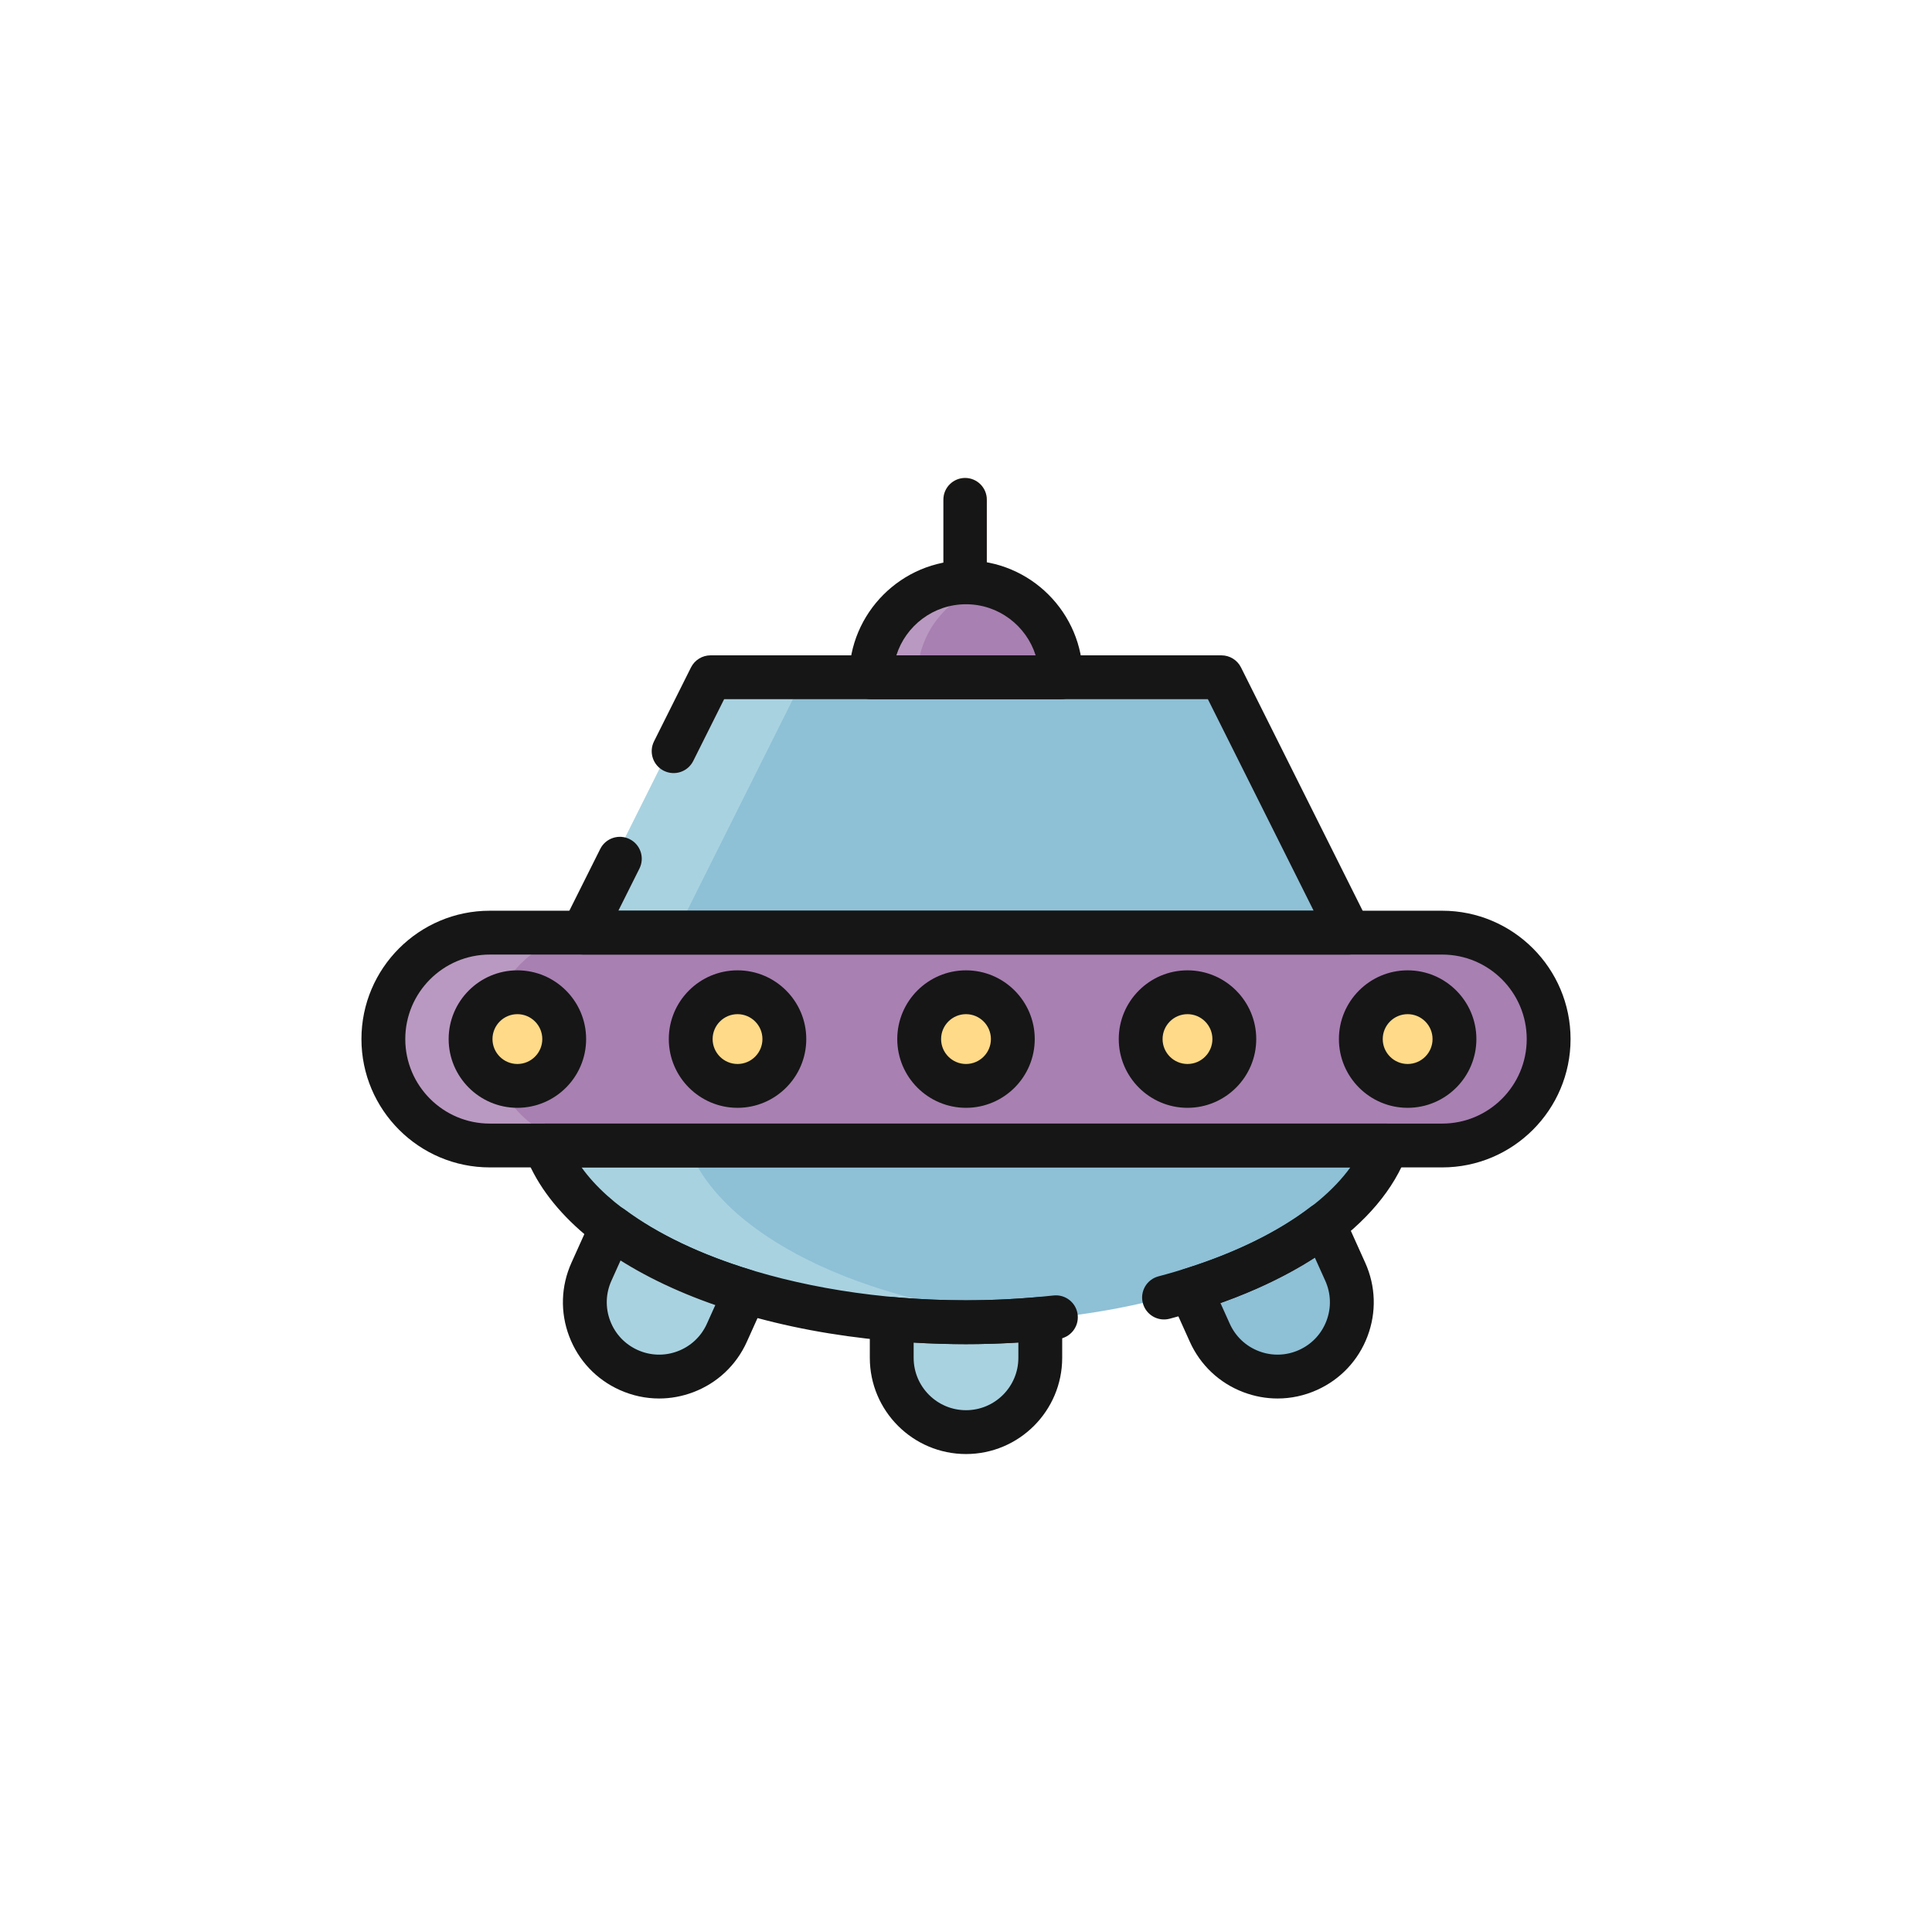 <?xml version="1.0" encoding="utf-8"?>
<!-- Generator: Adobe Illustrator 24.3.0, SVG Export Plug-In . SVG Version: 6.00 Build 0)  -->
<svg version="1.1" id="Layer_1" xmlns="http://www.w3.org/2000/svg" xmlns:xlink="http://www.w3.org/1999/xlink" x="0px" y="0px"
	 viewBox="0 0 400 400" enable-background="new 0 0 400 400" xml:space="preserve">
<g>
	<g>
		<g>
			<polygon fill="#8EC0D6" points="279.319,193.095 120.682,193.095 147.121,140.219 252.88,140.219 			"/>
		</g>
		<g>
			<polygon fill="#A9D2E0" points="146.013,140.219 119.574,193.095 139.993,193.095 166.432,140.219 			"/>
		</g>
		<g>
			<path fill="#A880B2" d="M320.63,215.128c0,12.167-9.861,22.033-22.035,22.033H101.404c-12.165,0-22.032-9.867-22.032-22.033l0,0
				c0-12.168,9.867-22.033,22.032-22.033h197.191C310.769,193.095,320.63,202.961,320.63,215.128L320.63,215.128z"/>
		</g>
		<g>
			<path fill="#B999C1" d="M101.339,215.128c0-12.168,9.867-22.033,22.032-22.033h-21.966c-12.165,0-22.032,9.865-22.032,22.033
				c0,12.167,9.867,22.033,22.032,22.033h21.966C111.205,237.162,101.339,227.295,101.339,215.128z"/>
		</g>
		<g>
			<path fill="#A880B2" d="M200.002,120.568c-10.853,0-19.653,8.799-19.653,19.651h39.301
				C219.65,129.367,210.85,120.568,200.002,120.568z"/>
		</g>
		<g>
			<path fill="#B999C1" d="M204.791,121.181c-1.536-0.385-3.134-0.613-4.789-0.613c-10.853,0-19.653,8.799-19.653,19.651h9.58
				C189.929,131.023,196.256,123.323,204.791,121.181z"/>
		</g>
		<g>
			<path fill="#FFE2A9" d="M200.002,120.568c1.48,0,2.919,0.177,4.307,0.489v-17.605c0-2.481-2.012-4.495-4.493-4.495
				s-4.496,2.013-4.496,4.495v17.701C196.824,120.785,198.386,120.568,200.002,120.568z"/>
		</g>
		<g>
			<path fill="#FFDA88" d="M209.695,215.128c0,5.355-4.337,9.695-9.695,9.695c-5.353,0-9.695-4.341-9.695-9.695
				c0-5.353,4.342-9.694,9.695-9.694C205.358,205.435,209.695,209.776,209.695,215.128z"/>
		</g>
		<g>
			<path fill="#FFDA88" d="M162.394,215.128c0,5.355-4.337,9.695-9.695,9.695c-5.353,0-9.695-4.341-9.695-9.695
				c0-5.353,4.342-9.694,9.695-9.694C158.057,205.435,162.394,209.776,162.394,215.128z"/>
		</g>
		<g>
			<path fill="#FFDA88" d="M116.812,215.128c0,5.355-4.336,9.695-9.692,9.695c-5.356,0-9.692-4.341-9.692-9.695
				c0-5.353,4.337-9.694,9.692-9.694C112.476,205.435,116.812,209.776,116.812,215.128z"/>
		</g>
		<g>
			<path fill="#FFE2A9" d="M101.339,215.127c0-3.152,0.674-6.143,1.867-8.855c-3.4,1.505-5.778,4.898-5.778,8.855
				c0,3.958,2.378,7.351,5.778,8.858C102.012,221.273,101.339,218.281,101.339,215.127z"/>
		</g>
		<g>
			<path fill="#FFDA88" d="M301.133,215.128c0,5.355-4.337,9.695-9.695,9.695c-5.353,0-9.692-4.341-9.692-9.695
				c0-5.353,4.34-9.694,9.692-9.694C296.796,205.435,301.133,209.776,301.133,215.128z"/>
		</g>
		<g>
			<path fill="#FFDA88" d="M255.554,215.128c0,5.355-4.34,9.695-9.695,9.695c-5.353,0-9.695-4.341-9.695-9.695
				c0-5.353,4.343-9.694,9.695-9.694C251.214,205.435,255.554,209.776,255.554,215.128z"/>
		</g>
		<g>
			<path fill="#8EC0D6" d="M112.874,237.162c7.559,20.815,43.676,36.592,87.125,36.592c43.449,0,79.56-15.778,87.128-36.592H112.874
				z"/>
		</g>
		<g>
			<path fill="#A9D2E0" d="M142.368,237.162h-29.494c7.559,20.815,43.676,36.592,87.125,36.592c5.031,0,9.947-0.233,14.747-0.639
				C178.08,270.013,149.053,255.567,142.368,237.162z"/>
		</g>
		<g>
			<path fill="#A9D2E0" d="M126.62,254.044l-4.171,9.259c-3.489,7.743-0.038,16.846,7.707,20.335
				c7.74,3.487,16.847,0.038,20.333-7.704l3.87-8.588C143.295,263.982,133.84,259.431,126.62,254.044z"/>
		</g>
		<g>
			<path fill="#A9D2E0" d="M199.999,273.754c-5.246,0-10.38-0.241-15.376-0.682v8.057c0,8.491,6.886,15.376,15.376,15.376
				c8.496,0,15.379-6.885,15.379-15.376v-8.057C210.38,273.513,205.246,273.754,199.999,273.754z"/>
		</g>
		<g>
			<path fill="#8EC0D6" d="M274.094,253.484c-7.119,5.487-16.54,10.134-27.609,13.587l3.994,8.862
				c3.486,7.743,12.593,11.192,20.333,7.704c7.746-3.489,11.196-12.592,7.707-20.335L274.094,253.484z"/>
		</g>
	</g>
	<g>
		<g>
			<path fill="#161616" d="M279.32,197.633H120.681c-1.573,0-3.034-0.814-3.86-2.152c-0.827-1.338-0.902-3.009-0.199-4.415
				l7.652-15.304c1.124-2.241,3.852-3.146,6.088-2.029c2.241,1.121,3.149,3.846,2.029,6.088l-4.369,8.737h143.956l-21.902-43.802
				H149.924l-6.399,12.797c-1.121,2.242-3.845,3.148-6.088,2.029c-2.241-1.121-3.149-3.846-2.03-6.088l7.653-15.305
				c0.77-1.538,2.34-2.508,4.059-2.508H252.88c1.719,0,3.291,0.97,4.059,2.508l26.439,52.877c0.703,1.406,0.626,3.077-0.198,4.415
				C282.353,196.819,280.891,197.633,279.32,197.633z"/>
		</g>
		<g>
			<path fill="#161616" d="M298.595,241.699H101.404c-14.651,0-26.571-11.92-26.571-26.571c0-14.651,11.92-26.571,26.571-26.571
				h197.191c14.652,0,26.572,11.92,26.572,26.571C325.167,229.779,313.247,241.699,298.595,241.699z M101.404,197.633
				c-9.647,0-17.496,7.849-17.496,17.496c0,9.647,7.849,17.496,17.496,17.496h197.191c9.648,0,17.497-7.849,17.497-17.496
				c0-9.647-7.849-17.496-17.497-17.496H101.404z"/>
		</g>
		<g>
			<path fill="#161616" d="M219.65,144.756h-39.3c-2.507,0-4.538-2.031-4.538-4.538c0-13.338,10.852-24.188,24.189-24.188
				c13.335,0,24.185,10.85,24.185,24.188C224.187,142.725,222.155,144.756,219.65,144.756z M185.583,135.681h28.835
				c-1.932-6.124-7.663-10.576-14.416-10.576C193.249,125.106,187.515,129.557,185.583,135.681z"/>
		</g>
		<g>
			<path fill="#161616" d="M200.002,120.568c1.482,0,2.919,0.177,4.307,0.489v-17.605c0-2.481-2.013-4.495-4.495-4.495
				s-4.495,2.013-4.495,4.495v17.701C196.824,120.785,198.386,120.568,200.002,120.568z"/>
		</g>
		<g>
			<path fill="#161616" d="M200.001,229.361c-7.848,0-14.233-6.385-14.233-14.233c0-7.848,6.385-14.231,14.233-14.231
				c7.848,0,14.231,6.384,14.231,14.231C214.232,222.976,207.848,229.361,200.001,229.361z M200.001,209.972
				c-2.843,0-5.158,2.313-5.158,5.156c0,2.843,2.315,5.158,5.158,5.158c2.843,0,5.156-2.314,5.156-5.158
				C205.157,212.285,202.844,209.972,200.001,209.972z"/>
		</g>
		<g>
			<path fill="#161616" d="M152.7,229.361c-7.848,0-14.233-6.385-14.233-14.233c0-7.848,6.385-14.231,14.233-14.231
				c7.846,0,14.23,6.384,14.23,14.231C166.93,222.976,160.546,229.361,152.7,229.361z M152.7,209.972
				c-2.843,0-5.158,2.313-5.158,5.156c0,2.843,2.315,5.158,5.158,5.158c2.842,0,5.155-2.314,5.155-5.158
				C157.855,212.285,155.542,209.972,152.7,209.972z"/>
		</g>
		<g>
			<path fill="#161616" d="M107.12,229.361c-7.848,0-14.231-6.385-14.231-14.233c0-7.848,6.384-14.231,14.231-14.231
				c7.848,0,14.231,6.384,14.231,14.231C121.351,222.976,114.967,229.361,107.12,229.361z M107.12,209.972
				c-2.843,0-5.156,2.313-5.156,5.156c0,2.843,2.313,5.158,5.156,5.158c2.843,0,5.156-2.314,5.156-5.158
				C112.276,212.285,109.963,209.972,107.12,209.972z"/>
		</g>
		<g>
			<path fill="#161616" d="M291.437,229.361c-7.846,0-14.23-6.385-14.23-14.233c0-7.848,6.384-14.231,14.23-14.231
				c7.849,0,14.233,6.384,14.233,14.231C305.67,222.976,299.286,229.361,291.437,229.361z M291.437,209.972
				c-2.842,0-5.155,2.313-5.155,5.156c0,2.843,2.313,5.158,5.155,5.158c2.845,0,5.158-2.314,5.158-5.158
				C296.595,212.285,294.282,209.972,291.437,209.972z"/>
		</g>
		<g>
			<path fill="#161616" d="M245.859,229.361c-7.849,0-14.233-6.385-14.233-14.233c0-7.848,6.384-14.231,14.233-14.231
				s14.233,6.384,14.233,14.231C260.091,222.976,253.708,229.361,245.859,229.361z M245.859,209.972
				c-2.845,0-5.158,2.313-5.158,5.156c0,2.843,2.313,5.158,5.158,5.158s5.158-2.314,5.158-5.158
				C251.016,212.285,248.703,209.972,245.859,209.972z"/>
		</g>
		<g>
			<path fill="#161616" d="M199.998,278.292c-45.342,0-82.923-16.276-91.388-39.58c-0.505-1.391-0.301-2.941,0.548-4.154
				c0.849-1.211,2.236-1.933,3.716-1.933h174.253c1.48,0,2.868,0.722,3.716,1.933c0.851,1.213,1.055,2.764,0.549,4.155
				c-5.444,14.976-23.391,27.483-49.23,34.316c-2.422,0.645-4.907-0.803-5.548-3.227c-0.641-2.422,0.803-4.905,3.226-5.546
				c18.676-4.938,32.903-13.112,39.733-22.556H120.407c11.517,16.05,43.706,27.517,79.591,27.517c5.874,0,11.971-0.338,18.128-1.003
				c2.499-0.266,4.73,1.53,4.998,4.023c0.269,2.49-1.53,4.73-4.024,4.998C212.625,277.937,206.197,278.292,199.998,278.292z"/>
		</g>
		<g>
			<path fill="#161616" d="M136.461,289.544c-2.783,0-5.557-0.591-8.169-1.768c-4.851-2.185-8.561-6.127-10.446-11.101
				c-1.885-4.973-1.719-10.384,0.465-15.234l4.171-9.26c0.566-1.254,1.669-2.184,3-2.529c1.331-0.344,2.75-0.066,3.851,0.756
				c6.784,5.063,15.895,9.419,26.345,12.598c1.248,0.38,2.272,1.278,2.811,2.465c0.539,1.188,0.542,2.551,0.006,3.74l-3.868,8.587
				c-2.183,4.849-6.125,8.558-11.101,10.443C141.231,289.109,138.842,289.544,136.461,289.544z M128.529,260.851l-1.944,4.317
				c-1.189,2.639-1.279,5.583-0.254,8.291c1.026,2.708,3.046,4.854,5.688,6.043c2.638,1.189,5.582,1.281,8.291,0.253
				c2.707-1.025,4.852-3.044,6.041-5.682l1.792-3.979C140.759,267.515,134.195,264.422,128.529,260.851z"/>
		</g>
		<g>
			<path fill="#161616" d="M200.001,301.043c-10.982,0-19.915-8.933-19.915-19.914v-8.057c0-1.273,0.535-2.487,1.474-3.347
				c0.938-0.858,2.19-1.272,3.464-1.173c9.979,0.883,19.974,0.883,29.956,0c1.264-0.111,2.526,0.315,3.462,1.173
				c0.939,0.86,1.474,2.074,1.474,3.347v8.057C219.916,292.109,210.983,301.043,200.001,301.043z M189.161,277.959v3.17
				c0,5.976,4.862,10.839,10.84,10.839s10.84-4.862,10.84-10.839v-3.17C203.589,278.402,196.411,278.402,189.161,277.959z"/>
		</g>
		<g>
			<path fill="#161616" d="M264.508,289.544c-2.384,0-4.771-0.434-7.066-1.303c-4.975-1.885-8.915-5.594-11.101-10.444l-3.991-8.861
				c-0.535-1.183-0.535-2.541-0.003-3.725c0.532-1.185,1.548-2.084,2.789-2.471c10.46-3.263,19.518-7.707,26.188-12.849
				c1.102-0.851,2.532-1.149,3.873-0.808c1.347,0.337,2.464,1.272,3.034,2.538l4.425,9.819c2.186,4.851,2.352,10.261,0.467,15.234
				c-1.885,4.975-5.595,8.917-10.446,11.101C270.064,288.953,267.288,289.544,264.508,289.544z M252.682,269.784l1.932,4.286
				c1.19,2.639,3.335,4.659,6.044,5.684c2.706,1.029,5.654,0.936,8.289-0.253c2.641-1.189,4.661-3.335,5.687-6.043
				c1.028-2.707,0.936-5.651-0.251-8.291l-2.168-4.808C266.602,263.992,260.068,267.146,252.682,269.784z"/>
		</g>
	</g>
</g>
</svg>
